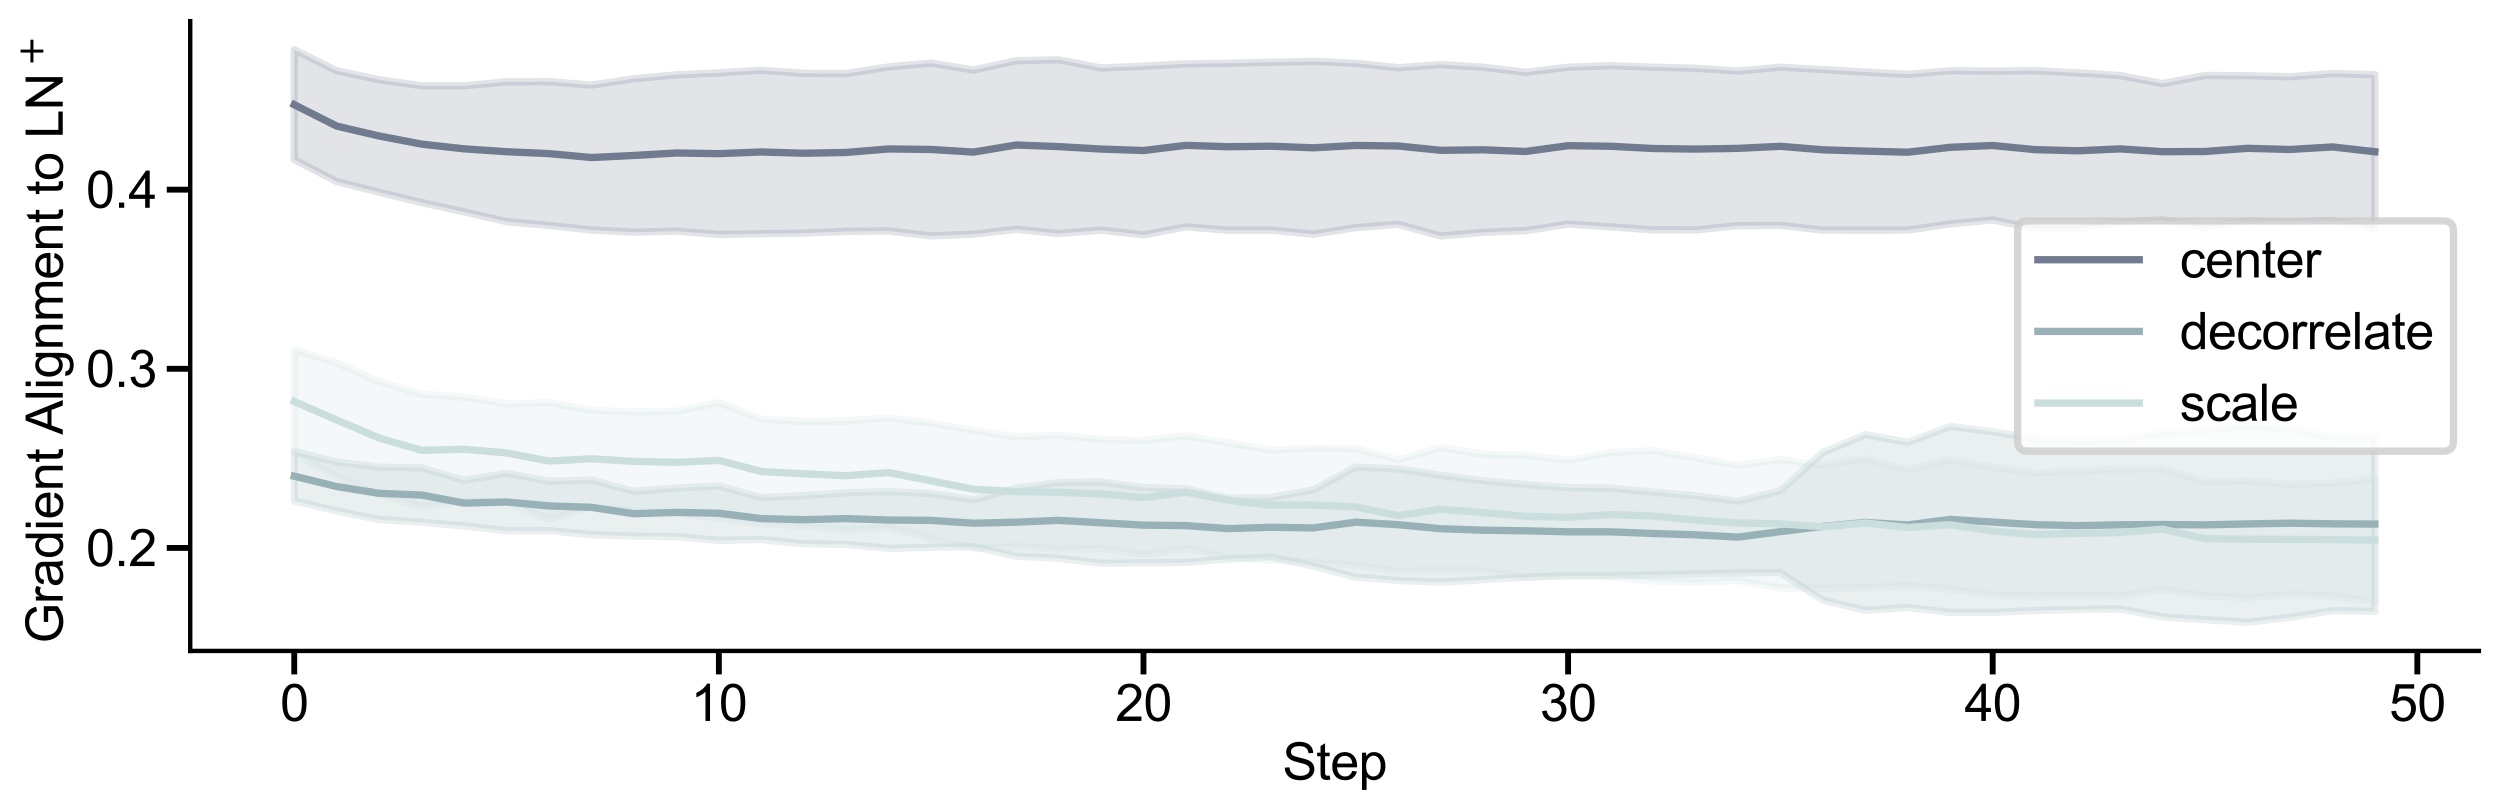 <?xml version="1.0" encoding="utf-8" standalone="no"?>
<!DOCTYPE svg PUBLIC "-//W3C//DTD SVG 1.1//EN"
  "http://www.w3.org/Graphics/SVG/1.1/DTD/svg11.dtd">
<svg xmlns:xlink="http://www.w3.org/1999/xlink" width="852.48pt" height="276.48pt" viewBox="0 0 852.48 276.48" xmlns="http://www.w3.org/2000/svg" version="1.1">
 <defs>
  <style type="text/css">*{stroke-linejoin: round; stroke-linecap: butt}</style>
 </defs>
 <g id="figure_1">
  <g id="patch_1">
   <path d="M 0 276.48 
L 852.48 276.48 
L 852.48 0 
L 0 0 
z
" style="fill: #ffffff"/>
  </g>
  <g id="axes_1">
   <g id="patch_2">
    <path d="M 64.863 221.963 
L 845.28 221.963 
L 845.28 7.2 
L 64.863 7.2 
z
" style="fill: #ffffff"/>
   </g>
   <g id="PolyCollection_1">
    <defs>
     <path id="mbb200ca990" d="M 100.337 -259.518 
L 100.337 -222.04 
L 114.816 -214.576 
L 129.295 -210.934 
L 143.774 -207.401 
L 158.253 -204.225 
L 172.732 -200.913 
L 187.211 -199.592 
L 201.69 -198.063 
L 216.168 -197.298 
L 230.647 -197.662 
L 245.126 -196.53 
L 259.605 -196.791 
L 274.084 -196.978 
L 288.563 -197.585 
L 303.042 -197.724 
L 317.521 -196.036 
L 332 -196.617 
L 346.479 -198.308 
L 360.958 -196.858 
L 375.437 -198.017 
L 389.916 -196.387 
L 404.395 -199.128 
L 418.874 -197.969 
L 433.353 -198.007 
L 447.832 -196.636 
L 462.311 -198.859 
L 476.79 -199.994 
L 491.269 -196.003 
L 505.748 -197.245 
L 520.227 -197.84 
L 534.706 -200.062 
L 549.185 -199.115 
L 563.664 -198.112 
L 578.143 -198.058 
L 592.622 -199.514 
L 607.101 -199.6 
L 621.58 -198.032 
L 636.059 -198.002 
L 650.538 -198.024 
L 665.017 -200.127 
L 679.496 -201.489 
L 693.975 -198.546 
L 708.454 -198.484 
L 722.933 -200.693 
L 737.412 -201.544 
L 751.891 -198.886 
L 766.37 -201.145 
L 780.849 -200.699 
L 795.328 -201.353 
L 809.807 -198.463 
L 809.807 -251.027 
L 809.807 -251.027 
L 795.328 -251.394 
L 780.849 -250.321 
L 766.37 -250.659 
L 751.891 -250.762 
L 737.412 -247.974 
L 722.933 -250.729 
L 708.454 -251.646 
L 693.975 -252.367 
L 679.496 -252.243 
L 665.017 -252.372 
L 650.538 -251.132 
L 636.059 -251.903 
L 621.58 -252.755 
L 607.101 -253.585 
L 592.622 -252.267 
L 578.143 -253.225 
L 563.664 -253.573 
L 549.185 -254.092 
L 534.706 -253.556 
L 520.227 -251.814 
L 505.748 -253.554 
L 491.269 -254.446 
L 476.79 -253.393 
L 462.311 -254.907 
L 447.832 -255.513 
L 433.353 -255.248 
L 418.874 -254.912 
L 404.395 -254.709 
L 389.916 -253.918 
L 375.437 -253.297 
L 360.958 -256.12 
L 346.479 -255.766 
L 332 -252.611 
L 317.521 -254.984 
L 303.042 -253.671 
L 288.563 -251.41 
L 274.084 -251.461 
L 259.605 -252.537 
L 245.126 -251.645 
L 230.647 -250.951 
L 216.168 -249.648 
L 201.69 -247.469 
L 187.211 -248.605 
L 172.732 -248.586 
L 158.253 -247.233 
L 143.774 -247.259 
L 129.295 -249.273 
L 114.816 -252.379 
L 100.337 -259.518 
z
" style="stroke: #707b90; stroke-opacity: 0.2; stroke-width: 2.5"/>
    </defs>
    <g clip-path="url(#p90d126101f)">
     <use xlink:href="#mbb200ca990" x="0" y="276.48" style="fill: #707b90; fill-opacity: 0.2; stroke: #707b90; stroke-opacity: 0.2; stroke-width: 2.5"/>
    </g>
   </g>
   <g id="PolyCollection_2">
    <defs>
     <path id="m94c37891ec" d="M 100.337 -122.505 
L 100.337 -105.673 
L 114.816 -102.214 
L 129.295 -99.329 
L 143.774 -98.371 
L 158.253 -97.148 
L 172.732 -95.484 
L 187.211 -95.536 
L 201.69 -94.15 
L 216.168 -93.656 
L 230.647 -93.467 
L 245.126 -92.197 
L 259.605 -92.492 
L 274.084 -91.047 
L 288.563 -90.829 
L 303.042 -89.448 
L 317.521 -89.853 
L 332 -90.04 
L 346.479 -86.827 
L 360.958 -86.121 
L 375.437 -84.36 
L 389.916 -84.6 
L 404.395 -84.696 
L 418.874 -85.895 
L 433.353 -86.568 
L 447.832 -83.449 
L 462.311 -79.648 
L 476.79 -78.531 
L 491.269 -77.953 
L 505.748 -78.792 
L 520.227 -79.671 
L 534.706 -80.085 
L 549.185 -80.211 
L 563.664 -80.447 
L 578.143 -80.788 
L 592.622 -81.097 
L 607.101 -81.27 
L 621.58 -71.802 
L 636.059 -68.35 
L 650.538 -69.323 
L 665.017 -67.603 
L 679.496 -67.628 
L 693.975 -68.301 
L 708.454 -68.627 
L 722.933 -68.833 
L 737.412 -66.129 
L 751.891 -65.16 
L 766.37 -64.279 
L 780.849 -65.93 
L 795.328 -68.236 
L 809.807 -68.021 
L 809.807 -127.538 
L 809.807 -127.538 
L 795.328 -127.476 
L 780.849 -130.236 
L 766.37 -131.37 
L 751.891 -129.846 
L 737.412 -129.123 
L 722.933 -126.241 
L 708.454 -125.835 
L 693.975 -126.858 
L 679.496 -129.279 
L 665.017 -131.107 
L 650.538 -125.643 
L 636.059 -128.303 
L 621.58 -122.185 
L 607.101 -109.131 
L 592.622 -105.565 
L 578.143 -107.428 
L 563.664 -108.685 
L 549.185 -110.047 
L 534.706 -110.188 
L 520.227 -111.297 
L 505.748 -112.572 
L 491.269 -114.438 
L 476.79 -116.587 
L 462.311 -117.214 
L 447.832 -109.481 
L 433.353 -106.798 
L 418.874 -106.542 
L 404.395 -109.799 
L 389.916 -110.226 
L 375.437 -112.103 
L 360.958 -111.957 
L 346.479 -110.017 
L 332 -106.083 
L 317.521 -108.216 
L 303.042 -108.86 
L 288.563 -108.459 
L 274.084 -107.489 
L 259.605 -106.807 
L 245.126 -110.751 
L 230.647 -110.06 
L 216.168 -108.959 
L 201.69 -112.809 
L 187.211 -112.374 
L 172.732 -115.135 
L 158.253 -112.69 
L 143.774 -116.979 
L 129.295 -117.171 
L 114.816 -118.932 
L 100.337 -122.505 
z
" style="stroke: #97b1b7; stroke-opacity: 0.2; stroke-width: 2.5"/>
    </defs>
    <g clip-path="url(#p90d126101f)">
     <use xlink:href="#m94c37891ec" x="0" y="276.48" style="fill: #97b1b7; fill-opacity: 0.2; stroke: #97b1b7; stroke-opacity: 0.2; stroke-width: 2.5"/>
    </g>
   </g>
   <g id="PolyCollection_3">
    <defs>
     <path id="m9a25933fbc" d="M 100.337 -157.168 
L 100.337 -121.94 
L 114.816 -113.884 
L 129.295 -107.905 
L 143.774 -103.778 
L 158.253 -105.565 
L 172.732 -105.363 
L 187.211 -99.339 
L 201.69 -103.483 
L 216.168 -102.345 
L 230.647 -101.431 
L 245.126 -99.814 
L 259.605 -97.864 
L 274.084 -97.131 
L 288.563 -95.629 
L 303.042 -96.697 
L 317.521 -92.839 
L 332 -89.571 
L 346.479 -90.234 
L 360.958 -89.119 
L 375.437 -89.53 
L 389.916 -87.308 
L 404.395 -89.502 
L 418.874 -86.376 
L 433.353 -85.491 
L 447.832 -84.821 
L 462.311 -83.755 
L 476.79 -81.749 
L 491.269 -81.872 
L 505.748 -81.856 
L 520.227 -79.632 
L 534.706 -80.619 
L 549.185 -79.864 
L 563.664 -78.318 
L 578.143 -77.906 
L 592.622 -78.548 
L 607.101 -76.011 
L 621.58 -75.877 
L 636.059 -76.072 
L 650.538 -76.862 
L 665.017 -75.535 
L 679.496 -73.593 
L 693.975 -73.273 
L 708.454 -73.432 
L 722.933 -73.261 
L 737.412 -75.476 
L 751.891 -73.258 
L 766.37 -72.72 
L 780.849 -73.769 
L 795.328 -73.293 
L 809.807 -71.319 
L 809.807 -113.258 
L 809.807 -113.258 
L 795.328 -111.721 
L 780.849 -111.326 
L 766.37 -112.508 
L 751.891 -112.29 
L 737.412 -116.55 
L 722.933 -116.498 
L 708.454 -115.794 
L 693.975 -115.158 
L 679.496 -117.177 
L 665.017 -119.58 
L 650.538 -116.359 
L 636.059 -120.161 
L 621.58 -117.819 
L 607.101 -119.738 
L 592.622 -117.755 
L 578.143 -120.367 
L 563.664 -122.769 
L 549.185 -122.114 
L 534.706 -119.514 
L 520.227 -121.194 
L 505.748 -121.538 
L 491.269 -123.802 
L 476.79 -119.607 
L 462.311 -123.51 
L 447.832 -123.635 
L 433.353 -122.958 
L 418.874 -125.416 
L 404.395 -127.857 
L 389.916 -126.257 
L 375.437 -126.565 
L 360.958 -128.103 
L 346.479 -127.469 
L 332 -129.699 
L 317.521 -132.189 
L 303.042 -133.982 
L 288.563 -132.9 
L 274.084 -132.702 
L 259.605 -133.521 
L 245.126 -139.201 
L 230.647 -136.231 
L 216.168 -135.964 
L 201.69 -136.576 
L 187.211 -139.175 
L 172.732 -138.716 
L 158.253 -141.006 
L 143.774 -142.06 
L 129.295 -146.313 
L 114.816 -152.709 
L 100.337 -157.168 
z
" style="stroke: #cbdede; stroke-opacity: 0.2; stroke-width: 2.5"/>
    </defs>
    <g clip-path="url(#p90d126101f)">
     <use xlink:href="#m9a25933fbc" x="0" y="276.48" style="fill: #cbdede; fill-opacity: 0.2; stroke: #cbdede; stroke-opacity: 0.2; stroke-width: 2.5"/>
    </g>
   </g>
   <g id="matplotlib.axis_1">
    <g id="xtick_1">
     <g id="line2d_1">
      <defs>
       <path id="m9bdcae3417" d="M 0 0 
L 0 8 
" style="stroke: #000000; stroke-width: 2"/>
      </defs>
      <g>
       <use xlink:href="#m9bdcae3417" x="100.337" y="221.963" style="stroke: #000000; stroke-width: 2"/>
      </g>
     </g>
     <g id="text_1">
      <!-- 0 -->
      <g transform="translate(95.532 245.832)scale(0.173 -0.173)">
       <defs>
        <path id="ArialMT-30" d="M 266 2259 
Q 266 3072 433 3567 
Q 600 4063 929 4331 
Q 1259 4600 1759 4600 
Q 2128 4600 2406 4451 
Q 2684 4303 2865 4023 
Q 3047 3744 3150 3342 
Q 3253 2941 3253 2259 
Q 3253 1453 3087 958 
Q 2922 463 2592 192 
Q 2263 -78 1759 -78 
Q 1097 -78 719 397 
Q 266 969 266 2259 
z
M 844 2259 
Q 844 1131 1108 757 
Q 1372 384 1759 384 
Q 2147 384 2411 759 
Q 2675 1134 2675 2259 
Q 2675 3391 2411 3762 
Q 2147 4134 1753 4134 
Q 1366 4134 1134 3806 
Q 844 3388 844 2259 
z
" transform="scale(0.016)"/>
       </defs>
       <use xlink:href="#ArialMT-30"/>
      </g>
     </g>
    </g>
    <g id="xtick_2">
     <g id="line2d_2">
      <g>
       <use xlink:href="#m9bdcae3417" x="245.126" y="221.963" style="stroke: #000000; stroke-width: 2"/>
      </g>
     </g>
     <g id="text_2">
      <!-- 10 -->
      <g transform="translate(235.517 245.832)scale(0.173 -0.173)">
       <defs>
        <path id="ArialMT-31" d="M 2384 0 
L 1822 0 
L 1822 3584 
Q 1619 3391 1289 3197 
Q 959 3003 697 2906 
L 697 3450 
Q 1169 3672 1522 3987 
Q 1875 4303 2022 4600 
L 2384 4600 
L 2384 0 
z
" transform="scale(0.016)"/>
       </defs>
       <use xlink:href="#ArialMT-31"/>
       <use xlink:href="#ArialMT-30" x="55.615"/>
      </g>
     </g>
    </g>
    <g id="xtick_3">
     <g id="line2d_3">
      <g>
       <use xlink:href="#m9bdcae3417" x="389.916" y="221.963" style="stroke: #000000; stroke-width: 2"/>
      </g>
     </g>
     <g id="text_3">
      <!-- 20 -->
      <g transform="translate(380.307 245.832)scale(0.173 -0.173)">
       <defs>
        <path id="ArialMT-32" d="M 3222 541 
L 3222 0 
L 194 0 
Q 188 203 259 391 
Q 375 700 629 1000 
Q 884 1300 1366 1694 
Q 2113 2306 2375 2664 
Q 2638 3022 2638 3341 
Q 2638 3675 2398 3904 
Q 2159 4134 1775 4134 
Q 1369 4134 1125 3890 
Q 881 3647 878 3216 
L 300 3275 
Q 359 3922 746 4261 
Q 1134 4600 1788 4600 
Q 2447 4600 2831 4234 
Q 3216 3869 3216 3328 
Q 3216 3053 3103 2787 
Q 2991 2522 2730 2228 
Q 2469 1934 1863 1422 
Q 1356 997 1212 845 
Q 1069 694 975 541 
L 3222 541 
z
" transform="scale(0.016)"/>
       </defs>
       <use xlink:href="#ArialMT-32"/>
       <use xlink:href="#ArialMT-30" x="55.615"/>
      </g>
     </g>
    </g>
    <g id="xtick_4">
     <g id="line2d_4">
      <g>
       <use xlink:href="#m9bdcae3417" x="534.706" y="221.963" style="stroke: #000000; stroke-width: 2"/>
      </g>
     </g>
     <g id="text_4">
      <!-- 30 -->
      <g transform="translate(525.097 245.832)scale(0.173 -0.173)">
       <defs>
        <path id="ArialMT-33" d="M 269 1209 
L 831 1284 
Q 928 806 1161 595 
Q 1394 384 1728 384 
Q 2125 384 2398 659 
Q 2672 934 2672 1341 
Q 2672 1728 2419 1979 
Q 2166 2231 1775 2231 
Q 1616 2231 1378 2169 
L 1441 2663 
Q 1497 2656 1531 2656 
Q 1891 2656 2178 2843 
Q 2466 3031 2466 3422 
Q 2466 3731 2256 3934 
Q 2047 4138 1716 4138 
Q 1388 4138 1169 3931 
Q 950 3725 888 3313 
L 325 3413 
Q 428 3978 793 4289 
Q 1159 4600 1703 4600 
Q 2078 4600 2393 4439 
Q 2709 4278 2876 4000 
Q 3044 3722 3044 3409 
Q 3044 3113 2884 2869 
Q 2725 2625 2413 2481 
Q 2819 2388 3044 2092 
Q 3269 1797 3269 1353 
Q 3269 753 2831 336 
Q 2394 -81 1725 -81 
Q 1122 -81 723 278 
Q 325 638 269 1209 
z
" transform="scale(0.016)"/>
       </defs>
       <use xlink:href="#ArialMT-33"/>
       <use xlink:href="#ArialMT-30" x="55.615"/>
      </g>
     </g>
    </g>
    <g id="xtick_5">
     <g id="line2d_5">
      <g>
       <use xlink:href="#m9bdcae3417" x="679.496" y="221.963" style="stroke: #000000; stroke-width: 2"/>
      </g>
     </g>
     <g id="text_5">
      <!-- 40 -->
      <g transform="translate(669.886 245.832)scale(0.173 -0.173)">
       <defs>
        <path id="ArialMT-34" d="M 2069 0 
L 2069 1097 
L 81 1097 
L 81 1613 
L 2172 4581 
L 2631 4581 
L 2631 1613 
L 3250 1613 
L 3250 1097 
L 2631 1097 
L 2631 0 
L 2069 0 
z
M 2069 1613 
L 2069 3678 
L 634 1613 
L 2069 1613 
z
" transform="scale(0.016)"/>
       </defs>
       <use xlink:href="#ArialMT-34"/>
       <use xlink:href="#ArialMT-30" x="55.615"/>
      </g>
     </g>
    </g>
    <g id="xtick_6">
     <g id="line2d_6">
      <g>
       <use xlink:href="#m9bdcae3417" x="824.285" y="221.963" style="stroke: #000000; stroke-width: 2"/>
      </g>
     </g>
     <g id="text_6">
      <!-- 50 -->
      <g transform="translate(814.676 245.832)scale(0.173 -0.173)">
       <defs>
        <path id="ArialMT-35" d="M 266 1200 
L 856 1250 
Q 922 819 1161 601 
Q 1400 384 1738 384 
Q 2144 384 2425 690 
Q 2706 997 2706 1503 
Q 2706 1984 2436 2262 
Q 2166 2541 1728 2541 
Q 1456 2541 1237 2417 
Q 1019 2294 894 2097 
L 366 2166 
L 809 4519 
L 3088 4519 
L 3088 3981 
L 1259 3981 
L 1013 2750 
Q 1425 3038 1878 3038 
Q 2478 3038 2890 2622 
Q 3303 2206 3303 1553 
Q 3303 931 2941 478 
Q 2500 -78 1738 -78 
Q 1113 -78 717 272 
Q 322 622 266 1200 
z
" transform="scale(0.016)"/>
       </defs>
       <use xlink:href="#ArialMT-35"/>
       <use xlink:href="#ArialMT-30" x="55.615"/>
      </g>
     </g>
    </g>
    <g id="text_7">
     <!-- Step -->
     <g transform="translate(437.299 265.846)scale(0.173 -0.173)">
      <defs>
       <path id="ArialMT-53" d="M 288 1472 
L 859 1522 
Q 900 1178 1048 958 
Q 1197 738 1509 602 
Q 1822 466 2213 466 
Q 2559 466 2825 569 
Q 3091 672 3220 851 
Q 3350 1031 3350 1244 
Q 3350 1459 3225 1620 
Q 3100 1781 2813 1891 
Q 2628 1963 1997 2114 
Q 1366 2266 1113 2400 
Q 784 2572 623 2826 
Q 463 3081 463 3397 
Q 463 3744 659 4045 
Q 856 4347 1234 4503 
Q 1613 4659 2075 4659 
Q 2584 4659 2973 4495 
Q 3363 4331 3572 4012 
Q 3781 3694 3797 3291 
L 3216 3247 
Q 3169 3681 2898 3903 
Q 2628 4125 2100 4125 
Q 1550 4125 1298 3923 
Q 1047 3722 1047 3438 
Q 1047 3191 1225 3031 
Q 1400 2872 2139 2705 
Q 2878 2538 3153 2413 
Q 3553 2228 3743 1945 
Q 3934 1663 3934 1294 
Q 3934 928 3725 604 
Q 3516 281 3123 101 
Q 2731 -78 2241 -78 
Q 1619 -78 1198 103 
Q 778 284 539 648 
Q 300 1013 288 1472 
z
" transform="scale(0.016)"/>
       <path id="ArialMT-74" d="M 1650 503 
L 1731 6 
Q 1494 -44 1306 -44 
Q 1000 -44 831 53 
Q 663 150 594 308 
Q 525 466 525 972 
L 525 2881 
L 113 2881 
L 113 3319 
L 525 3319 
L 525 4141 
L 1084 4478 
L 1084 3319 
L 1650 3319 
L 1650 2881 
L 1084 2881 
L 1084 941 
Q 1084 700 1114 631 
Q 1144 563 1211 522 
Q 1278 481 1403 481 
Q 1497 481 1650 503 
z
" transform="scale(0.016)"/>
       <path id="ArialMT-65" d="M 2694 1069 
L 3275 997 
Q 3138 488 2766 206 
Q 2394 -75 1816 -75 
Q 1088 -75 661 373 
Q 234 822 234 1631 
Q 234 2469 665 2931 
Q 1097 3394 1784 3394 
Q 2450 3394 2872 2941 
Q 3294 2488 3294 1666 
Q 3294 1616 3291 1516 
L 816 1516 
Q 847 969 1125 678 
Q 1403 388 1819 388 
Q 2128 388 2347 550 
Q 2566 713 2694 1069 
z
M 847 1978 
L 2700 1978 
Q 2663 2397 2488 2606 
Q 2219 2931 1791 2931 
Q 1403 2931 1139 2672 
Q 875 2413 847 1978 
z
" transform="scale(0.016)"/>
       <path id="ArialMT-70" d="M 422 -1272 
L 422 3319 
L 934 3319 
L 934 2888 
Q 1116 3141 1344 3267 
Q 1572 3394 1897 3394 
Q 2322 3394 2647 3175 
Q 2972 2956 3137 2557 
Q 3303 2159 3303 1684 
Q 3303 1175 3120 767 
Q 2938 359 2589 142 
Q 2241 -75 1856 -75 
Q 1575 -75 1351 44 
Q 1128 163 984 344 
L 984 -1272 
L 422 -1272 
z
M 931 1641 
Q 931 1000 1190 694 
Q 1450 388 1819 388 
Q 2194 388 2461 705 
Q 2728 1022 2728 1688 
Q 2728 2322 2467 2637 
Q 2206 2953 1844 2953 
Q 1484 2953 1207 2617 
Q 931 2281 931 1641 
z
" transform="scale(0.016)"/>
      </defs>
      <use xlink:href="#ArialMT-53"/>
      <use xlink:href="#ArialMT-74" x="66.699"/>
      <use xlink:href="#ArialMT-65" x="94.482"/>
      <use xlink:href="#ArialMT-70" x="150.098"/>
     </g>
    </g>
   </g>
   <g id="matplotlib.axis_2">
    <g id="ytick_1">
     <g id="line2d_7">
      <defs>
       <path id="mb8fa72e78f" d="M 0 0 
L -8 0 
" style="stroke: #000000; stroke-width: 2"/>
      </defs>
      <g>
       <use xlink:href="#mb8fa72e78f" x="64.863" y="186.845" style="stroke: #000000; stroke-width: 2"/>
      </g>
     </g>
     <g id="text_8">
      <!-- 0.2 -->
      <g transform="translate(29.344 193.029)scale(0.173 -0.173)">
       <defs>
        <path id="ArialMT-2e" d="M 581 0 
L 581 641 
L 1222 641 
L 1222 0 
L 581 0 
z
" transform="scale(0.016)"/>
       </defs>
       <use xlink:href="#ArialMT-30"/>
       <use xlink:href="#ArialMT-2e" x="55.615"/>
       <use xlink:href="#ArialMT-32" x="83.398"/>
      </g>
     </g>
    </g>
    <g id="ytick_2">
     <g id="line2d_8">
      <g>
       <use xlink:href="#mb8fa72e78f" x="64.863" y="125.756" style="stroke: #000000; stroke-width: 2"/>
      </g>
     </g>
     <g id="text_9">
      <!-- 0.3 -->
      <g transform="translate(29.344 131.94)scale(0.173 -0.173)">
       <use xlink:href="#ArialMT-30"/>
       <use xlink:href="#ArialMT-2e" x="55.615"/>
       <use xlink:href="#ArialMT-33" x="83.398"/>
      </g>
     </g>
    </g>
    <g id="ytick_3">
     <g id="line2d_9">
      <g>
       <use xlink:href="#mb8fa72e78f" x="64.863" y="64.666" style="stroke: #000000; stroke-width: 2"/>
      </g>
     </g>
     <g id="text_10">
      <!-- 0.4 -->
      <g transform="translate(29.344 70.851)scale(0.173 -0.173)">
       <use xlink:href="#ArialMT-30"/>
       <use xlink:href="#ArialMT-2e" x="55.615"/>
       <use xlink:href="#ArialMT-34" x="83.398"/>
      </g>
     </g>
    </g>
    <g id="text_11">
     <!-- Gradient Alignment to LN$^+$ -->
     <g transform="translate(21.542 219.385)rotate(-90)scale(0.173 -0.173)">
      <defs>
       <path id="ArialMT-47" d="M 2638 1797 
L 2638 2334 
L 4578 2338 
L 4578 638 
Q 4131 281 3656 101 
Q 3181 -78 2681 -78 
Q 2006 -78 1454 211 
Q 903 500 622 1047 
Q 341 1594 341 2269 
Q 341 2938 620 3517 
Q 900 4097 1425 4378 
Q 1950 4659 2634 4659 
Q 3131 4659 3532 4498 
Q 3934 4338 4162 4050 
Q 4391 3763 4509 3300 
L 3963 3150 
Q 3859 3500 3706 3700 
Q 3553 3900 3268 4020 
Q 2984 4141 2638 4141 
Q 2222 4141 1919 4014 
Q 1616 3888 1430 3681 
Q 1244 3475 1141 3228 
Q 966 2803 966 2306 
Q 966 1694 1177 1281 
Q 1388 869 1791 669 
Q 2194 469 2647 469 
Q 3041 469 3416 620 
Q 3791 772 3984 944 
L 3984 1797 
L 2638 1797 
z
" transform="scale(0.016)"/>
       <path id="ArialMT-72" d="M 416 0 
L 416 3319 
L 922 3319 
L 922 2816 
Q 1116 3169 1280 3281 
Q 1444 3394 1641 3394 
Q 1925 3394 2219 3213 
L 2025 2691 
Q 1819 2813 1613 2813 
Q 1428 2813 1281 2702 
Q 1134 2591 1072 2394 
Q 978 2094 978 1738 
L 978 0 
L 416 0 
z
" transform="scale(0.016)"/>
       <path id="ArialMT-61" d="M 2588 409 
Q 2275 144 1986 34 
Q 1697 -75 1366 -75 
Q 819 -75 525 192 
Q 231 459 231 875 
Q 231 1119 342 1320 
Q 453 1522 633 1644 
Q 813 1766 1038 1828 
Q 1203 1872 1538 1913 
Q 2219 1994 2541 2106 
Q 2544 2222 2544 2253 
Q 2544 2597 2384 2738 
Q 2169 2928 1744 2928 
Q 1347 2928 1158 2789 
Q 969 2650 878 2297 
L 328 2372 
Q 403 2725 575 2942 
Q 747 3159 1072 3276 
Q 1397 3394 1825 3394 
Q 2250 3394 2515 3294 
Q 2781 3194 2906 3042 
Q 3031 2891 3081 2659 
Q 3109 2516 3109 2141 
L 3109 1391 
Q 3109 606 3145 398 
Q 3181 191 3288 0 
L 2700 0 
Q 2613 175 2588 409 
z
M 2541 1666 
Q 2234 1541 1622 1453 
Q 1275 1403 1131 1340 
Q 988 1278 909 1158 
Q 831 1038 831 891 
Q 831 666 1001 516 
Q 1172 366 1500 366 
Q 1825 366 2078 508 
Q 2331 650 2450 897 
Q 2541 1088 2541 1459 
L 2541 1666 
z
" transform="scale(0.016)"/>
       <path id="ArialMT-64" d="M 2575 0 
L 2575 419 
Q 2259 -75 1647 -75 
Q 1250 -75 917 144 
Q 584 363 401 755 
Q 219 1147 219 1656 
Q 219 2153 384 2558 
Q 550 2963 881 3178 
Q 1213 3394 1622 3394 
Q 1922 3394 2156 3267 
Q 2391 3141 2538 2938 
L 2538 4581 
L 3097 4581 
L 3097 0 
L 2575 0 
z
M 797 1656 
Q 797 1019 1065 703 
Q 1334 388 1700 388 
Q 2069 388 2326 689 
Q 2584 991 2584 1609 
Q 2584 2291 2321 2609 
Q 2059 2928 1675 2928 
Q 1300 2928 1048 2622 
Q 797 2316 797 1656 
z
" transform="scale(0.016)"/>
       <path id="ArialMT-69" d="M 425 3934 
L 425 4581 
L 988 4581 
L 988 3934 
L 425 3934 
z
M 425 0 
L 425 3319 
L 988 3319 
L 988 0 
L 425 0 
z
" transform="scale(0.016)"/>
       <path id="ArialMT-6e" d="M 422 0 
L 422 3319 
L 928 3319 
L 928 2847 
Q 1294 3394 1984 3394 
Q 2284 3394 2536 3286 
Q 2788 3178 2913 3003 
Q 3038 2828 3088 2588 
Q 3119 2431 3119 2041 
L 3119 0 
L 2556 0 
L 2556 2019 
Q 2556 2363 2490 2533 
Q 2425 2703 2258 2804 
Q 2091 2906 1866 2906 
Q 1506 2906 1245 2678 
Q 984 2450 984 1813 
L 984 0 
L 422 0 
z
" transform="scale(0.016)"/>
       <path id="ArialMT-20" transform="scale(0.016)"/>
       <path id="ArialMT-41" d="M -9 0 
L 1750 4581 
L 2403 4581 
L 4278 0 
L 3588 0 
L 3053 1388 
L 1138 1388 
L 634 0 
L -9 0 
z
M 1313 1881 
L 2866 1881 
L 2388 3150 
Q 2169 3728 2063 4100 
Q 1975 3659 1816 3225 
L 1313 1881 
z
" transform="scale(0.016)"/>
       <path id="ArialMT-6c" d="M 409 0 
L 409 4581 
L 972 4581 
L 972 0 
L 409 0 
z
" transform="scale(0.016)"/>
       <path id="ArialMT-67" d="M 319 -275 
L 866 -356 
Q 900 -609 1056 -725 
Q 1266 -881 1628 -881 
Q 2019 -881 2231 -725 
Q 2444 -569 2519 -288 
Q 2563 -116 2559 434 
Q 2191 0 1641 0 
Q 956 0 581 494 
Q 206 988 206 1678 
Q 206 2153 378 2554 
Q 550 2956 876 3175 
Q 1203 3394 1644 3394 
Q 2231 3394 2613 2919 
L 2613 3319 
L 3131 3319 
L 3131 450 
Q 3131 -325 2973 -648 
Q 2816 -972 2473 -1159 
Q 2131 -1347 1631 -1347 
Q 1038 -1347 672 -1080 
Q 306 -813 319 -275 
z
M 784 1719 
Q 784 1066 1043 766 
Q 1303 466 1694 466 
Q 2081 466 2343 764 
Q 2606 1063 2606 1700 
Q 2606 2309 2336 2618 
Q 2066 2928 1684 2928 
Q 1309 2928 1046 2623 
Q 784 2319 784 1719 
z
" transform="scale(0.016)"/>
       <path id="ArialMT-6d" d="M 422 0 
L 422 3319 
L 925 3319 
L 925 2853 
Q 1081 3097 1340 3245 
Q 1600 3394 1931 3394 
Q 2300 3394 2536 3241 
Q 2772 3088 2869 2813 
Q 3263 3394 3894 3394 
Q 4388 3394 4653 3120 
Q 4919 2847 4919 2278 
L 4919 0 
L 4359 0 
L 4359 2091 
Q 4359 2428 4304 2576 
Q 4250 2725 4106 2815 
Q 3963 2906 3769 2906 
Q 3419 2906 3187 2673 
Q 2956 2441 2956 1928 
L 2956 0 
L 2394 0 
L 2394 2156 
Q 2394 2531 2256 2718 
Q 2119 2906 1806 2906 
Q 1569 2906 1367 2781 
Q 1166 2656 1075 2415 
Q 984 2175 984 1722 
L 984 0 
L 422 0 
z
" transform="scale(0.016)"/>
       <path id="ArialMT-6f" d="M 213 1659 
Q 213 2581 725 3025 
Q 1153 3394 1769 3394 
Q 2453 3394 2887 2945 
Q 3322 2497 3322 1706 
Q 3322 1066 3130 698 
Q 2938 331 2570 128 
Q 2203 -75 1769 -75 
Q 1072 -75 642 372 
Q 213 819 213 1659 
z
M 791 1659 
Q 791 1022 1069 705 
Q 1347 388 1769 388 
Q 2188 388 2466 706 
Q 2744 1025 2744 1678 
Q 2744 2294 2464 2611 
Q 2184 2928 1769 2928 
Q 1347 2928 1069 2612 
Q 791 2297 791 1659 
z
" transform="scale(0.016)"/>
       <path id="ArialMT-4c" d="M 469 0 
L 469 4581 
L 1075 4581 
L 1075 541 
L 3331 541 
L 3331 0 
L 469 0 
z
" transform="scale(0.016)"/>
       <path id="ArialMT-4e" d="M 488 0 
L 488 4581 
L 1109 4581 
L 3516 984 
L 3516 4581 
L 4097 4581 
L 4097 0 
L 3475 0 
L 1069 3600 
L 1069 0 
L 488 0 
z
" transform="scale(0.016)"/>
       <path id="DejaVuSans-2b" d="M 2944 4013 
L 2944 2272 
L 4684 2272 
L 4684 1741 
L 2944 1741 
L 2944 0 
L 2419 0 
L 2419 1741 
L 678 1741 
L 678 2272 
L 2419 2272 
L 2419 4013 
L 2944 4013 
z
" transform="scale(0.016)"/>
      </defs>
      <use xlink:href="#ArialMT-47" transform="translate(0 0.827)"/>
      <use xlink:href="#ArialMT-72" transform="translate(77.783 0.827)"/>
      <use xlink:href="#ArialMT-61" transform="translate(111.084 0.827)"/>
      <use xlink:href="#ArialMT-64" transform="translate(166.699 0.827)"/>
      <use xlink:href="#ArialMT-69" transform="translate(222.314 0.827)"/>
      <use xlink:href="#ArialMT-65" transform="translate(244.531 0.827)"/>
      <use xlink:href="#ArialMT-6e" transform="translate(300.146 0.827)"/>
      <use xlink:href="#ArialMT-74" transform="translate(355.762 0.827)"/>
      <use xlink:href="#ArialMT-20" transform="translate(383.545 0.827)"/>
      <use xlink:href="#ArialMT-41" transform="translate(411.328 0.827)"/>
      <use xlink:href="#ArialMT-6c" transform="translate(478.027 0.827)"/>
      <use xlink:href="#ArialMT-69" transform="translate(500.244 0.827)"/>
      <use xlink:href="#ArialMT-67" transform="translate(522.461 0.827)"/>
      <use xlink:href="#ArialMT-6e" transform="translate(578.076 0.827)"/>
      <use xlink:href="#ArialMT-6d" transform="translate(633.691 0.827)"/>
      <use xlink:href="#ArialMT-65" transform="translate(716.992 0.827)"/>
      <use xlink:href="#ArialMT-6e" transform="translate(772.607 0.827)"/>
      <use xlink:href="#ArialMT-74" transform="translate(828.223 0.827)"/>
      <use xlink:href="#ArialMT-20" transform="translate(856.006 0.827)"/>
      <use xlink:href="#ArialMT-74" transform="translate(883.789 0.827)"/>
      <use xlink:href="#ArialMT-6f" transform="translate(911.572 0.827)"/>
      <use xlink:href="#ArialMT-20" transform="translate(967.188 0.827)"/>
      <use xlink:href="#ArialMT-4c" transform="translate(994.971 0.827)"/>
      <use xlink:href="#ArialMT-4e" transform="translate(1050.586 0.827)"/>
      <use xlink:href="#DejaVuSans-2b" transform="translate(1137.397 39.108)scale(0.7)"/>
     </g>
    </g>
   </g>
   <g id="line2d_10">
    <path d="M 100.337 35.701 
L 114.816 43.003 
L 129.295 46.377 
L 143.774 49.15 
L 158.253 50.751 
L 172.732 51.731 
L 187.211 52.381 
L 201.69 53.714 
L 216.168 53.007 
L 230.647 52.173 
L 245.126 52.392 
L 259.605 51.816 
L 274.084 52.26 
L 288.563 51.983 
L 303.042 50.783 
L 317.521 50.97 
L 332 51.866 
L 346.479 49.443 
L 360.958 49.991 
L 375.437 50.823 
L 389.916 51.327 
L 404.395 49.562 
L 418.874 50.04 
L 433.353 49.853 
L 447.832 50.405 
L 462.311 49.597 
L 476.79 49.786 
L 491.269 51.256 
L 505.748 51.081 
L 520.227 51.653 
L 534.706 49.671 
L 549.185 49.876 
L 563.664 50.637 
L 578.143 50.839 
L 592.622 50.589 
L 607.101 49.887 
L 621.58 51.086 
L 636.059 51.527 
L 650.538 51.902 
L 665.017 50.23 
L 679.496 49.614 
L 693.975 51.024 
L 708.454 51.415 
L 722.933 50.769 
L 737.412 51.721 
L 751.891 51.656 
L 766.37 50.578 
L 780.849 50.97 
L 795.328 50.106 
L 809.807 51.735 
" clip-path="url(#p90d126101f)" style="fill: none; stroke: #707b90; stroke-width: 2.5; stroke-linecap: square"/>
   </g>
   <g id="line2d_11">
    <path d="M 100.337 162.391 
L 114.816 165.907 
L 129.295 168.23 
L 143.774 168.805 
L 158.253 171.561 
L 172.732 171.171 
L 187.211 172.525 
L 201.69 173 
L 216.168 175.172 
L 230.647 174.716 
L 245.126 175.006 
L 259.605 176.831 
L 274.084 177.212 
L 288.563 176.836 
L 303.042 177.326 
L 317.521 177.445 
L 332 178.419 
L 346.479 178.058 
L 360.958 177.441 
L 375.437 178.249 
L 389.916 179.067 
L 404.395 179.232 
L 418.874 180.261 
L 433.353 179.797 
L 447.832 180.015 
L 462.311 178.049 
L 476.79 178.921 
L 491.269 180.284 
L 505.748 180.798 
L 520.227 180.996 
L 534.706 181.343 
L 549.185 181.351 
L 563.664 181.914 
L 578.143 182.372 
L 592.622 183.149 
L 607.101 181.28 
L 621.58 179.486 
L 636.059 178.154 
L 650.538 178.997 
L 665.017 177.125 
L 679.496 178.027 
L 693.975 178.9 
L 708.454 179.249 
L 722.933 178.943 
L 737.412 178.854 
L 751.891 178.977 
L 766.37 178.655 
L 780.849 178.397 
L 795.328 178.624 
L 809.807 178.701 
" clip-path="url(#p90d126101f)" style="fill: none; stroke: #97b1b7; stroke-width: 2.5; stroke-linecap: square"/>
   </g>
   <g id="line2d_12">
    <path d="M 100.337 136.926 
L 114.816 143.183 
L 129.295 149.371 
L 143.774 153.561 
L 158.253 153.194 
L 172.732 154.44 
L 187.211 157.223 
L 201.69 156.45 
L 216.168 157.325 
L 230.647 157.649 
L 245.126 156.973 
L 259.605 160.788 
L 274.084 161.563 
L 288.563 162.215 
L 303.042 161.14 
L 317.521 163.966 
L 332 166.845 
L 346.479 167.629 
L 360.958 167.869 
L 375.437 168.433 
L 389.916 169.698 
L 404.395 167.8 
L 418.874 170.584 
L 433.353 172.255 
L 447.832 172.252 
L 462.311 172.847 
L 476.79 175.802 
L 491.269 173.643 
L 505.748 174.783 
L 520.227 176.067 
L 534.706 176.414 
L 549.185 175.491 
L 563.664 175.936 
L 578.143 177.343 
L 592.622 178.328 
L 607.101 178.605 
L 621.58 179.632 
L 636.059 178.364 
L 650.538 179.869 
L 665.017 178.922 
L 679.496 181.095 
L 693.975 182.264 
L 708.454 181.867 
L 722.933 181.6 
L 737.412 180.467 
L 751.891 183.706 
L 766.37 183.866 
L 780.849 183.933 
L 795.328 183.973 
L 809.807 184.192 
" clip-path="url(#p90d126101f)" style="fill: none; stroke: #cbdede; stroke-width: 2.5; stroke-linecap: square"/>
   </g>
   <g id="patch_3">
    <path d="M 64.863 221.963 
L 64.863 7.2 
" style="fill: none; stroke: #000000; stroke-width: 1.5; stroke-linejoin: miter; stroke-linecap: square"/>
   </g>
   <g id="patch_4">
    <path d="M 64.863 221.963 
L 845.28 221.963 
" style="fill: none; stroke: #000000; stroke-width: 1.5; stroke-linejoin: miter; stroke-linecap: square"/>
   </g>
   <g id="legend_1">
    <g id="patch_5">
     <path d="M 691.445 153.838 
L 833.184 153.838 
Q 836.64 153.838 836.64 150.382 
L 836.64 78.781 
Q 836.64 75.325 833.184 75.325 
L 691.445 75.325 
Q 687.989 75.325 687.989 78.781 
L 687.989 150.382 
Q 687.989 153.838 691.445 153.838 
z
" style="fill: #ffffff; opacity: 0.8; stroke: #cccccc; stroke-width: 2.5; stroke-linejoin: miter"/>
    </g>
    <g id="line2d_13">
     <path d="M 694.901 88.558 
L 712.181 88.558 
L 729.461 88.558 
" style="fill: none; stroke: #707b90; stroke-width: 2.5; stroke-linecap: square"/>
    </g>
    <g id="text_12">
     <!-- center -->
     <g transform="translate(743.285 94.606)scale(0.173 -0.173)">
      <defs>
       <path id="ArialMT-63" d="M 2588 1216 
L 3141 1144 
Q 3050 572 2676 248 
Q 2303 -75 1759 -75 
Q 1078 -75 664 370 
Q 250 816 250 1647 
Q 250 2184 428 2587 
Q 606 2991 970 3192 
Q 1334 3394 1763 3394 
Q 2303 3394 2647 3120 
Q 2991 2847 3088 2344 
L 2541 2259 
Q 2463 2594 2264 2762 
Q 2066 2931 1784 2931 
Q 1359 2931 1093 2626 
Q 828 2322 828 1663 
Q 828 994 1084 691 
Q 1341 388 1753 388 
Q 2084 388 2306 591 
Q 2528 794 2588 1216 
z
" transform="scale(0.016)"/>
      </defs>
      <use xlink:href="#ArialMT-63"/>
      <use xlink:href="#ArialMT-65" x="50"/>
      <use xlink:href="#ArialMT-6e" x="105.615"/>
      <use xlink:href="#ArialMT-74" x="161.23"/>
      <use xlink:href="#ArialMT-65" x="189.014"/>
      <use xlink:href="#ArialMT-72" x="244.629"/>
     </g>
    </g>
    <g id="line2d_14">
     <path d="M 694.901 113.001 
L 712.181 113.001 
L 729.461 113.001 
" style="fill: none; stroke: #97b1b7; stroke-width: 2.5; stroke-linecap: square"/>
    </g>
    <g id="text_13">
     <!-- decorrelate -->
     <g transform="translate(743.285 119.049)scale(0.173 -0.173)">
      <use xlink:href="#ArialMT-64"/>
      <use xlink:href="#ArialMT-65" x="55.615"/>
      <use xlink:href="#ArialMT-63" x="111.23"/>
      <use xlink:href="#ArialMT-6f" x="161.23"/>
      <use xlink:href="#ArialMT-72" x="216.846"/>
      <use xlink:href="#ArialMT-72" x="250.146"/>
      <use xlink:href="#ArialMT-65" x="283.447"/>
      <use xlink:href="#ArialMT-6c" x="339.062"/>
      <use xlink:href="#ArialMT-61" x="361.279"/>
      <use xlink:href="#ArialMT-74" x="416.895"/>
      <use xlink:href="#ArialMT-65" x="444.678"/>
     </g>
    </g>
    <g id="line2d_15">
     <path d="M 694.901 137.444 
L 712.181 137.444 
L 729.461 137.444 
" style="fill: none; stroke: #cbdede; stroke-width: 2.5; stroke-linecap: square"/>
    </g>
    <g id="text_14">
     <!-- scale -->
     <g transform="translate(743.285 143.492)scale(0.173 -0.173)">
      <defs>
       <path id="ArialMT-73" d="M 197 991 
L 753 1078 
Q 800 744 1014 566 
Q 1228 388 1613 388 
Q 2000 388 2187 545 
Q 2375 703 2375 916 
Q 2375 1106 2209 1216 
Q 2094 1291 1634 1406 
Q 1016 1563 777 1677 
Q 538 1791 414 1992 
Q 291 2194 291 2438 
Q 291 2659 392 2848 
Q 494 3038 669 3163 
Q 800 3259 1026 3326 
Q 1253 3394 1513 3394 
Q 1903 3394 2198 3281 
Q 2494 3169 2634 2976 
Q 2775 2784 2828 2463 
L 2278 2388 
Q 2241 2644 2061 2787 
Q 1881 2931 1553 2931 
Q 1166 2931 1000 2803 
Q 834 2675 834 2503 
Q 834 2394 903 2306 
Q 972 2216 1119 2156 
Q 1203 2125 1616 2013 
Q 2213 1853 2448 1751 
Q 2684 1650 2818 1456 
Q 2953 1263 2953 975 
Q 2953 694 2789 445 
Q 2625 197 2315 61 
Q 2006 -75 1616 -75 
Q 969 -75 630 194 
Q 291 463 197 991 
z
" transform="scale(0.016)"/>
      </defs>
      <use xlink:href="#ArialMT-73"/>
      <use xlink:href="#ArialMT-63" x="50"/>
      <use xlink:href="#ArialMT-61" x="100"/>
      <use xlink:href="#ArialMT-6c" x="155.615"/>
      <use xlink:href="#ArialMT-65" x="177.832"/>
     </g>
    </g>
   </g>
  </g>
 </g>
 <defs>
  <clipPath id="p90d126101f">
   <rect x="64.863" y="7.2" width="780.417" height="214.763"/>
  </clipPath>
 </defs>
</svg>
